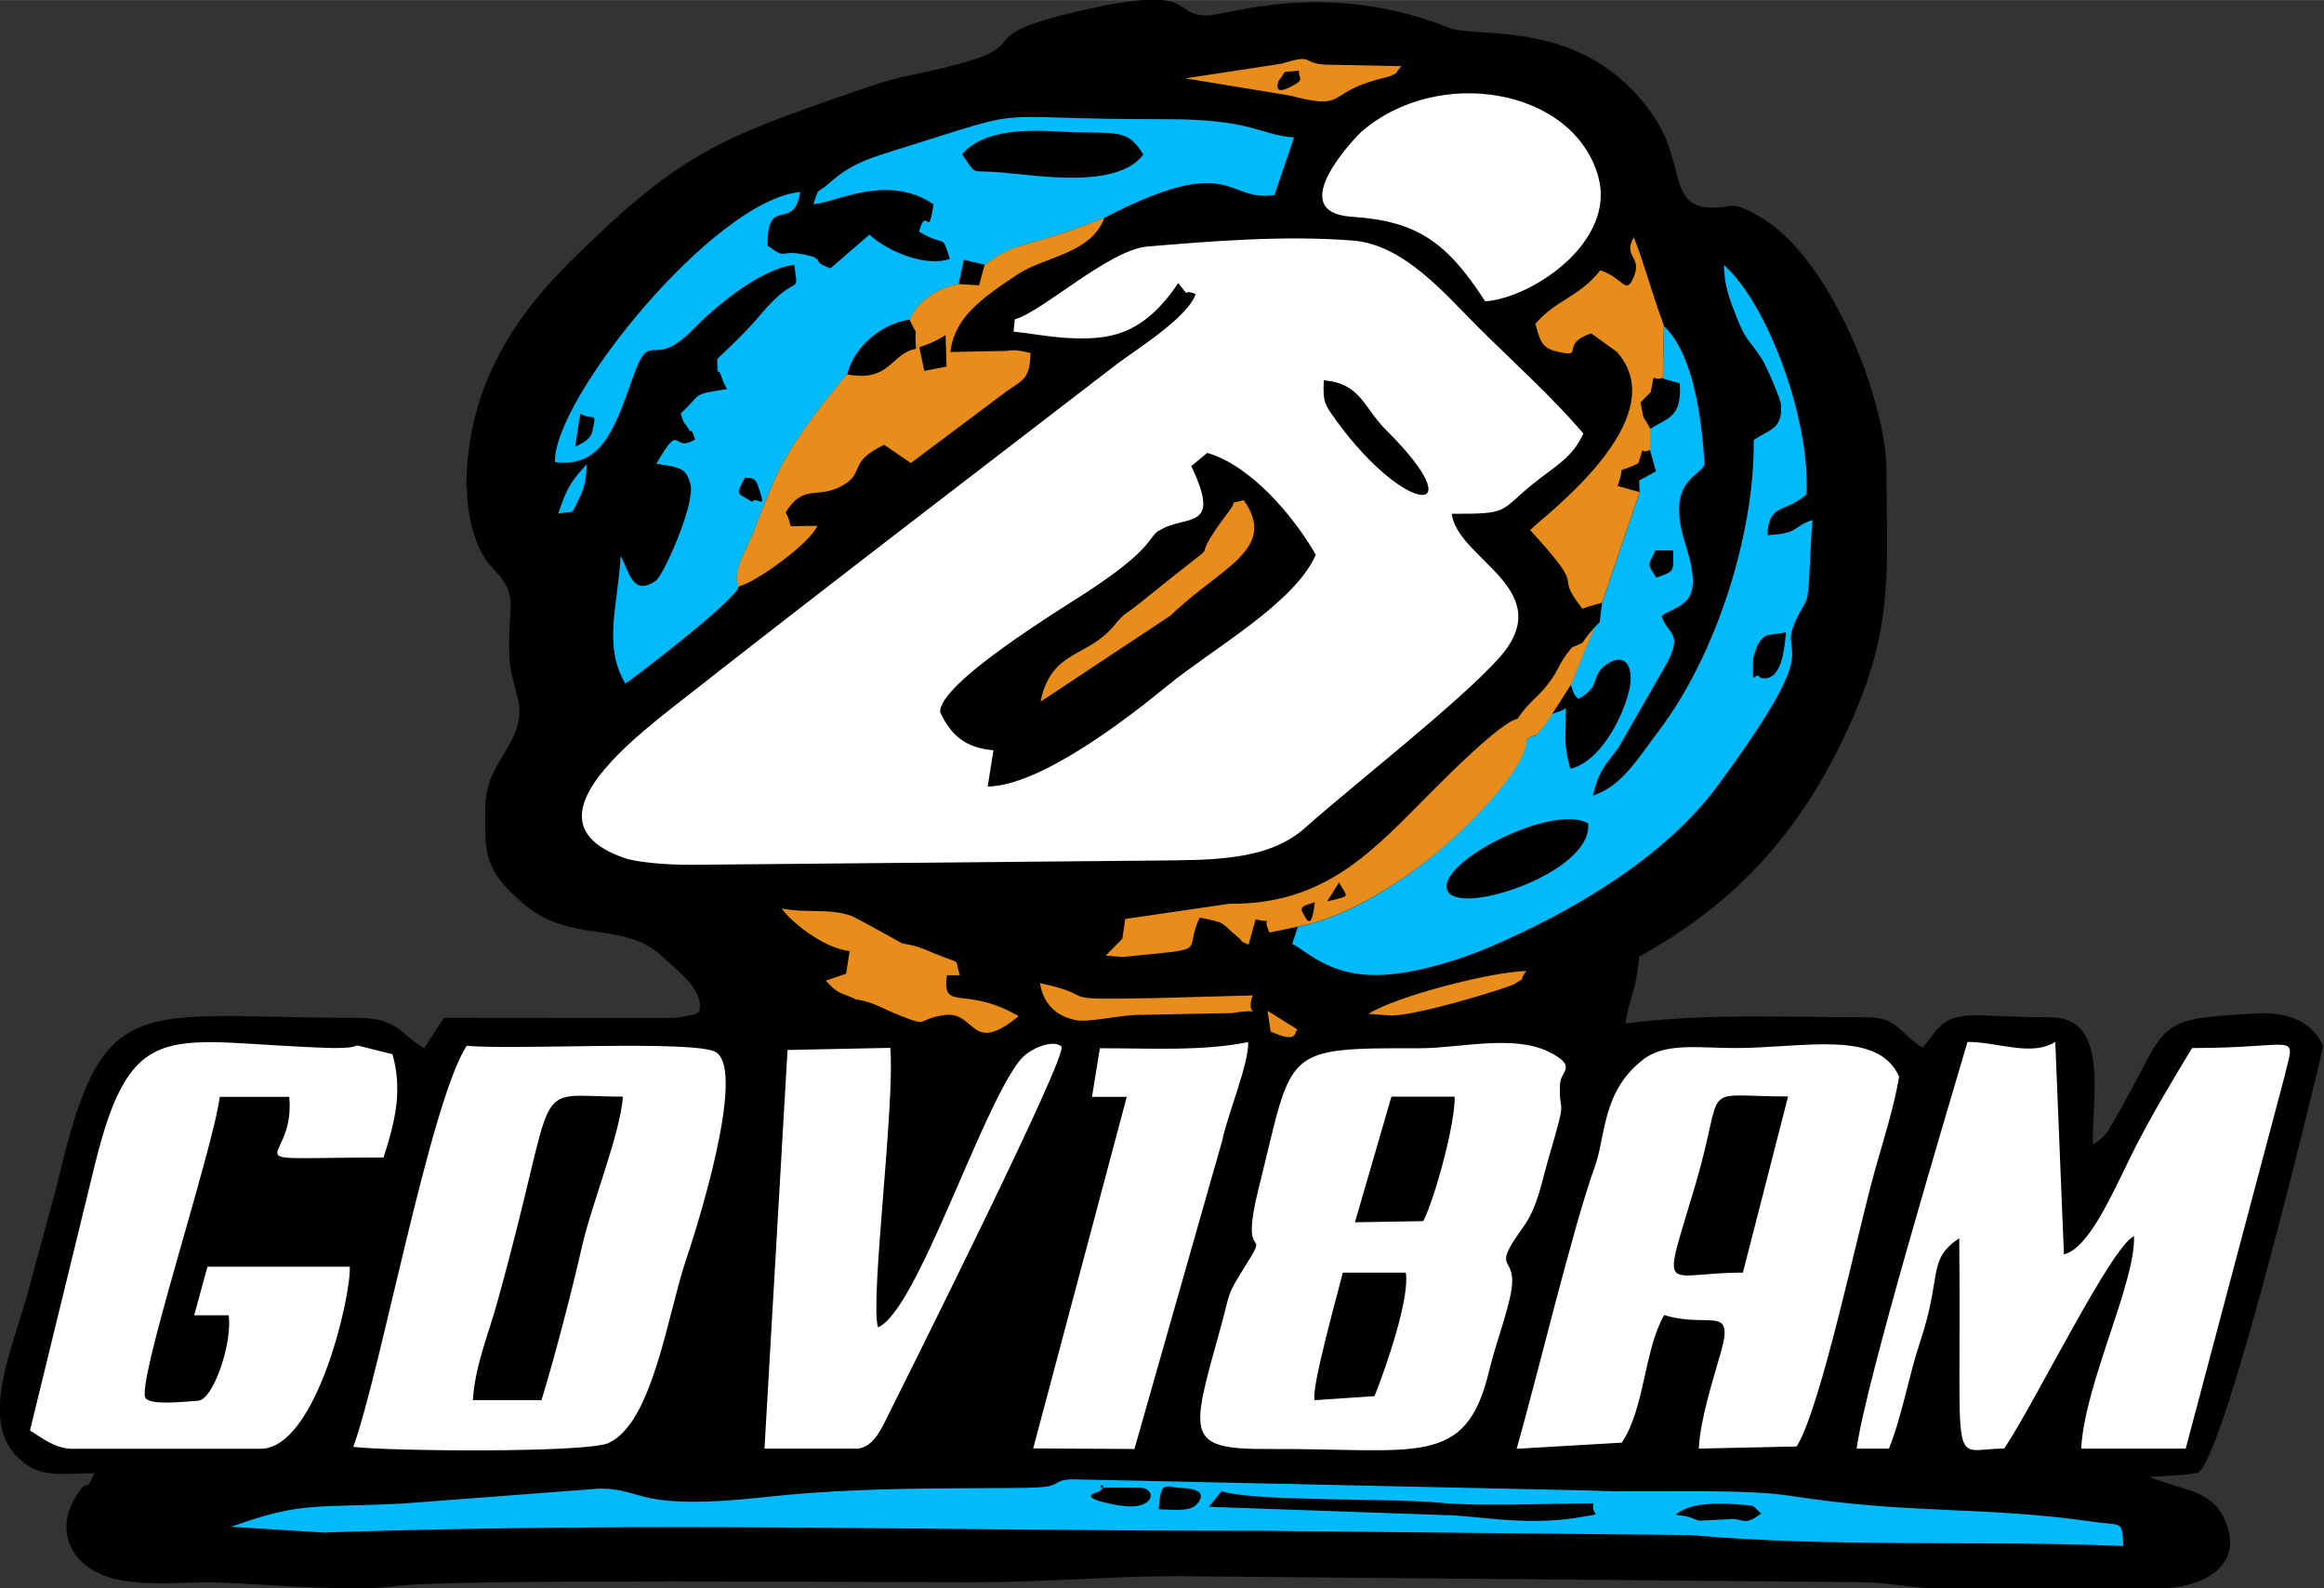 <?xml version="1.0" encoding="UTF-8"?>
<!DOCTYPE svg PUBLIC "-//W3C//DTD SVG 1.1//EN" "http://www.w3.org/Graphics/SVG/1.1/DTD/svg11.dtd">
<!-- Creator: CorelDRAW -->
<svg xmlns="http://www.w3.org/2000/svg" xml:space="preserve" width="56.522mm" height="38.624mm" version="1.1" style="shape-rendering:geometricPrecision; text-rendering:geometricPrecision; image-rendering:optimizeQuality; fill-rule:evenodd; clip-rule:evenodd"
viewBox="0 0 120.99 82.67"
 xmlns:xlink="http://www.w3.org/1999/xlink"
 xmlns:xodm="http://www.corel.com/coreldraw/odm/2003">
 <rect x="0" y="0" width="120.99" height="82.67" fill="#333333" stroke="none"/>
 <defs>
  <style type="text/css">
   <![CDATA[
    .fil0 {fill:black}
    .fil2 {fill:#00BAFA}
    .fil3 {fill:#E88C1B}
    .fil1 {fill:white}
   ]]>
  </style>
 </defs>
 <g id="Camada_x0020_1">
  <g id="_2076120233680">
   <path class="fil0" d="M24.31 25.41c0,1.46 0.45,3.22 1.28,4.09 1.49,1.56 0.85,1.81 0.92,4.45 0.05,2.04 0.99,2.6 0.25,4.31 -0.57,1.3 -1.5,2.02 -1.5,3.89 0,2.21 -0.12,3.11 2.03,4.92 2.51,2.12 5.19,0.76 7.3,2.81 0.74,0.71 2.11,1.7 1.81,2.78 -0.3,0.15 0.13,0.07 -0.76,0.24 -0.4,0.08 -0.48,0.07 -0.89,0.09l-11.63 -0.01c-0.2,0.29 -0.27,0.4 -0.51,0.76l-0.52 0.82c-1.28,-0.73 -1.35,-1.58 -3.48,-1.58 -11.64,0 -13.25,-1.63 -15.62,8.62l-1.55 5.72c-0.96,3.39 -2.75,7.22 0.07,9 0.9,0.57 2.04,0.36 3.41,0.36 -0.61,1.34 -0.18,-0.1 -1.03,1.32 -1.07,1.81 -0.11,3.82 2.46,4.26 1.59,0.28 3.34,0.07 4.98,0.11 2.02,0.05 6.99,0.52 9.37,0.18 2.69,-0.38 25.42,-0.19 29.81,-0.19 4.03,0 7.22,-0.32 10.74,-0.32l35.39 0.31c1.59,-0.01 2.99,0.32 4.1,0.32l11.69 0c2.04,0 4.14,-0.98 3.58,-3.03 -0.57,-2.11 -2.16,-1.98 -4.11,-2.76l1.94 -0.13c0.05,-0.01 0.16,-0.02 0.2,-0.03l0.38 -0.06c1.48,-0.82 6.54,-22.2 6.53,-22.21 -0.55,-1.27 -1.83,-1.78 -3.4,-1.7 -5.62,0.29 -4.52,0.4 -7.4,5.43 -0.47,0.82 -0.55,0.97 -1.2,1.41 0,-2.79 0.8,-6.64 -2.22,-6.64 -4,0 -4.82,-0.48 -5.9,0.64l-0.57 0.75c-0.02,-0.05 -0.09,0.14 -0.15,0.19 -1.13,-0.64 -1.31,-1.58 -2.84,-1.58 -4.45,0 -8.37,-0.22 -12.64,0.32 0.19,-1.41 0.51,-1.46 0.71,-3.48 5.29,-2.93 8.68,-6.81 11.16,-12.52 2.13,-4.91 1.71,-7.89 1.71,-12.83 0,-3.49 -2.84,-10.91 -6.48,-13.09 -1.73,-1.03 -1.44,-0.49 -2.73,-0.55 -2.13,-0.1 -1.29,-2.28 -2.83,-4.63 -3.52,-5.35 -9.22,-4.12 -10.74,-4.73 -6.4,-2.55 -11.52,-0.64 -12.6,-0.64 -1.93,0 -0.36,-1.67 -6.55,-0.25 -6.81,1.56 -1.03,1.74 -8.69,3.32 -1.35,0.28 -1.83,0.46 -2.94,0.84 -7.26,2.51 -9.25,3.24 -15.02,8.96 -2.96,2.94 -5.35,6.61 -5.35,11.71z"/>
   <path class="fil1" d="M118.97 55.87c0.55,-2.2 0.64,-1.32 -4.85,-1.32 -1.04,1.72 -2.24,3.71 -3.2,5.66 -1.01,2.06 -2.2,4.77 -3.47,5.08l-0.45 -11.06c-1.25,0.78 -2.99,0 -4.57,0 -1.24,4.21 -5.32,17.81 -5.77,21.17l1.68 0c0.68,-1.68 1.03,-3.79 1.64,-5.61 1.14,-3.42 0.34,-4.22 2.02,-5.34 0.13,12.66 -0.58,10.95 2.34,10.95 1.63,-2.43 5.55,-10.49 6.76,-11.06 0.09,2.42 -2.58,7.7 -2.75,11.06l5.44 0 5.19 -19.54zm-55.34 3.49c0.32,-1.47 1.4,-4.04 1.35,-5.12 -2.35,0.48 -5.05,0.32 -7.72,0.32l-0.41 2.53 1.81 0 -4.87 18.3 5.27 0.03 4.57 -16.05zm-19.1 16.05c0.98,0 1.42,-1.18 1.85,-2.03 0.59,-1.19 9.28,-18.53 8.88,-18.91 -0.43,-0.4 -1.67,0.11 -2.14,0.69 -2.06,2.54 -5.37,13.07 -7.41,13.93 -0.43,-1.39 0.89,-11.54 0.64,-14.55l-5.35 0.11 -1.2 20.75 4.74 0zm-24.56 -15.17c0.62,-1.91 0.99,-3.53 0.46,-5.37 -3.17,-0.77 -0.8,-0.32 -3.07,-0.32 -8.48,-0.23 -10.47,-1.93 -12.43,6.11l-3.37 13.8c0.57,0.33 1.27,0.95 2.21,0.95l9.79 0c2.92,0 4.73,-8 4.65,-9.48l-7.41 -0 -0.69 2.53 1.79 -0c0.22,1.33 -0.76,4.39 -1.59,4.45 -0.87,0.06 -2.38,0.23 -2.72,-0.12 -0.58,-0.59 3.5,-12.92 3.85,-15.7l3.62 0c0.35,3.74 -3.62,3.16 4.92,3.16zm4.65 12.64c0.09,-1.69 0.79,-3.4 1.21,-4.89 3.45,-12.3 1.51,-10.91 6.6,-10.91 -0.15,1.98 -1.61,5.52 -2.13,7.8 -0.54,2.36 -1.42,5.76 -2.11,8l-3.57 0zm-6.22 2.43c1.85,0.23 12.13,0.32 13.28,-0.2 2.3,-1.04 3.07,-6.67 4.04,-9.55 0.53,-1.56 3.14,-9.77 1.56,-10.79 -1.01,-0.66 -10.75,-0.1 -12.98,-0.34 -1.89,2.86 -4.49,16.98 -5.9,20.86zm72.35 -9.07c-4.31,0 -4.25,1.44 -2.46,-4.66 1.58,-5.38 0.02,-4.51 4.8,-4.51l-2.35 9.16zm2.78 9.06c1.28,-2.03 3.18,-11.21 4.11,-14.49 0.43,-1.52 0.97,-3.21 1.23,-4.77 -1.09,-2.48 -4.99,-1.49 -8.53,-1.49 -1.85,-0 -3.6,-0.29 -4.74,0.56 -2.21,1.65 -1.99,4.02 -2.58,5.64 -1.13,3.13 -2.97,10.82 -4.06,14.66l5.47 -0.32c1.19,-1.74 1.17,-4.85 2.21,-6.64 2.37,0.72 3.66,-0.58 2.95,1.94 -0.42,1.47 -1.07,3.48 -1.15,5.01l5.08 -0.11zm-25.08 -2.42c-0.24,-0.49 1.24,-5.73 1.46,-6.64l3.28 0c0.21,1.36 -1.05,4.98 -1.63,6.43l-3.11 0.21zm3.99 -15.8l3.29 0c0.04,1.36 -1.01,5.24 -1.63,6.48l-3.56 0.06 1.9 -6.54zm8.79 -0.72c0.03,-0.61 0.92,-0.86 -0.59,-1.61 -1.86,-0.92 -4.66,-0.19 -6.72,-0.19 -7.3,-0.01 -6.57,0.01 -8.4,7.32 -1.01,4.04 0.61,1.92 -0.57,3.82 -1.19,1.92 -0.81,1.3 -1.46,3.61 -1.51,5.42 -1.78,6.13 2.52,6.11 7.81,-0.04 10.3,1.03 11.52,-4.08 0.33,-1.39 1,-3.13 1.16,-4.22 0.27,-1.88 -1.12,-0.85 0.57,-3.19 0.8,-1.1 0.96,-2.27 1.37,-3.68 1.05,-3.56 0.49,-2.01 0.59,-3.89z"/>
   <path class="fil2" d="M88.52 79.16c-0.37,-0.06 -0.36,-0.23 -1.28,-0.31 0.77,-0.72 2.53,-0.61 3.55,-0.52 0.62,0.06 0.41,-0 0.89,0.45 -0.88,0.69 -0.92,0.24 -1.61,0.29l-1.54 0.08zm-59.46 -52.42c0.92,-0.22 0.6,0.21 1.11,-0.84 0.34,-0.7 0.34,-1.11 0.38,-1.74 -0.84,0.91 -1.06,1.27 -1.49,2.58zm53.62 16.12c0.26,2.52 -6.59,4.81 -7.3,3.54 -0.79,-1.43 5.49,-4.64 7.3,-3.54zm8.97 -7.58c-0.34,-0.48 -0.42,0.78 -0.38,-0.99 0,-0.05 0.21,-0.7 0.23,-0.73 0.43,-0.66 0.52,-0.46 1.48,-0.65 -0.1,1.14 -0.3,2.61 -1.34,2.37zm-5.42 -5.21c-0.5,-0.79 -0.43,-0.59 -0.05,-1.42l0.93 0c0.02,1.2 0.03,1.06 -0.88,1.42zm0.39 -13.12l-0.05 2.75 0.88 0.25c0.11,1.72 -0.54,1.77 -1.55,2.37l0 1.11 0.31 1.1 -0.88 0.48 0.03 0.61 -1.96 5.76 -0.12 1 -0.3 0.3 -1.21 2.96c0.2,0.52 0.11,0.43 0.39,0.74 1.27,-0.67 0.57,-1.22 1.54,-1.84 0.99,-0.63 1.38,0.29 1.11,1.4 -0.35,1.48 -1.54,3.73 -3.06,4.07 -0.38,-1.4 -0.22,-1.64 -0.23,-3.16 -0.16,0.15 -0.53,0.22 -0.74,0.32 -0.06,0.08 -0.37,0.58 -0.44,0.66 -0.74,0.81 -0.05,0.21 -0.88,0.64 -0.03,1.65 -3.36,4.8 -4.64,5.88 -1.66,1.4 -4.59,3.4 -7.25,3.88l-0.3 0.9c0.81,0.38 2.05,1.85 5.02,1.59 1.76,-0.15 3.74,-0.78 5.25,-1.42 4.38,-1.87 9.16,-4.71 11.87,-8.39 5.78,-7.84 3.14,-6.5 4.04,-8.53 0.6,-1.35 0.66,-0.65 0.76,-2.72 0.05,-0.98 0.06,-1.48 0.15,-2.6 -1.11,0.37 -0.64,0.7 -2.34,0.79 0.05,-1.67 0.87,-1.11 2.03,-2.12 0.2,-4 -2.07,-9.97 -4.3,-11.94 -0,1.02 0.3,1.81 0.65,2.7 0.51,1.31 0.69,1.2 1.31,2.17 0.28,0.43 0.99,2.12 1.01,2.41 0.09,1.29 -0.62,1.27 -1.42,1.83 0.06,4.86 -1.95,11.16 -4.88,15.05 -1.22,1.63 -2,2.96 -3.49,3.46 0.31,-1.33 0.63,-1.56 1.32,-2.48l2.54 -4.43c0.84,-1.61 0.03,-1.44 -0.29,-2.45 1.14,-0.69 2.24,-0.6 1.24,-3.75 -1.07,-3.37 0.85,-3.49 1,-4.15 -0.15,-2.48 -0.6,-5.77 -2.13,-7.2zm-47.84 7.9c0.17,0.06 0.5,-0.08 0.66,0.38 0.55,1.54 -0.01,0.52 -0.29,0.89 -0.76,-0.5 -0.89,-0.27 -0.37,-1.26zm-8.57 -3.32c0.7,0.4 0.87,-0.18 0.64,0.87 -0.11,0.49 -0.46,0.61 -0.91,0.86l0.27 -1.73zm19.87 -13.49c1.13,-1.35 3.5,-1.29 5.17,-1.19 2.7,0.16 3.4,-0.28 4.27,1.19 -1.35,1.82 -5.54,1.08 -7.42,0.93 -1.71,-0.14 -1.19,0.2 -2.01,-0.93zm-11.64 22.49c-0.32,-0.89 0.44,-1.9 0.88,-3.06 0.4,-1.08 0.84,-2.21 1.31,-3.12 0.87,-1.71 2.46,-3.67 3.48,-4.88 0.37,-1.48 1.84,-2.64 3.26,-2.84 0.42,-0.98 1.46,-1.64 2.54,-1.85l0.27 -1.26 1.1 0.26c1.25,-0.88 1.37,-0.84 3.04,-1.33 1.16,-0.34 2.23,-0.73 3.2,-1.13 6.69,-3.45 6.27,-0.79 8.83,-1.17l1.02 -3c-1.82,-0.13 -2.14,-0.96 -6.7,-0.95 -9.83,0.01 -6.53,-0.74 -13.67,1.49 -1.7,0.53 -2.64,0.78 -3.82,1.83 -0.72,0.64 -0.5,0.11 -0.84,1.11 1.22,-0.1 3.85,-1.62 6.26,0 -0.29,1.97 -0.33,-0.03 -0.76,1.42 1.47,0.88 1.15,0.01 1.61,1.42 -1.24,0.45 -3.25,-0.39 -4.19,-1.26l-2.02 1.75c-1.15,-0.38 -0.13,-0.5 -1.56,-0.75 -1.11,-0.19 -0.72,0.32 -1.72,-0.43 -0.03,-2.68 1.36,-0.65 1.7,-2.79 -4.51,0.42 -12.88,10.82 -12.77,14.06 2.3,0.29 3.03,-1.45 4.02,-4.3 0.98,-2.84 0.97,-0.38 3.12,-2.56 1.2,-1.22 3.48,-3.17 5.32,-3.41 0.23,1.78 0.22,0.25 -1.73,2.56 -0.75,0.89 -1.35,1.46 -2.28,2.34 0,1.04 0.06,0.45 0.17,0.8 0.03,0.08 0.13,0.35 0.16,0.42l0.17 0.35c-1.91,0.29 -1.26,0.23 -2.4,1.26 0.17,0.65 0.23,0.5 0.33,0.69 0.38,0.68 0.07,-0.3 0.42,0.67 -1.25,0.76 -0.67,-1.06 -2.02,1.26l0.87 0.15c0.4,0.15 0.67,0.11 0.9,0.9 0.29,1 -1.41,4.79 -1.8,5.05 -1.22,0.82 -1.36,-0.45 -1.83,-1.29 -0.13,2.53 -0.94,4.67 0.25,6.64 0.24,-0.14 5.61,-4.21 5.92,-5.06zm43.66 48.47c-2.82,0.44 -5.38,-0.14 -6.92,-0.14l-12.24 -0.43 0.65 -0.81c1.69,0.54 8.62,0.35 11.26,0.59 2.36,0.22 5.65,0.04 8.11,0.04 -0.18,0.72 0.74,0.49 -0.86,0.74zm-21.78 -0.43c0.13,-1.57 0.28,-1.16 1.23,-1.12 1.65,0.07 0.72,0.91 0.61,0.97 -0.44,0.27 -1.31,0.14 -1.84,0.14zm-2.01 -0.2c-2.58,-0.45 -1.08,-0.71 -1.05,-0.75 0.57,-0.62 -0.55,-0.1 0.5,-0.19l1.69 0.01c0.83,0.14 0.57,1.22 -1.15,0.92zm-41.28 1.39c17.82,-0.56 31,-0.08 48.66,-0.08l22.3 0.22c7.43,0.66 15.13,0.26 22.56,0.57 -0.11,-1.37 0.02,-1.03 -1.64,-1.27 -5.72,-0.82 -9.37,-0.36 -15.7,-1.34 -2.65,-0.41 -7.38,-0.14 -10.47,-0.28l-26.85 -0.58c-1,0 -0.67,0.31 -1.6,0.4 -1.57,0.16 -8.52,-0.14 -14.42,0.52 -6.83,0.75 -6.3,-0.44 -8.63,-0.44l-10.42 0.79c-4.54,0.21 -5.15,-0.08 -8.56,1.12 -0.08,0.03 -0.18,0.06 -0.25,0.08l5.01 0.31z"/>
   <path class="fil1" d="M77.33 15.68c2.46,-0.18 6.81,-3.11 5.88,-6.48 -1.28,-4.64 -8.39,-5.81 -12.36,-2.32 -0.08,0.07 -4.17,4.16 -0.46,4.4 3.34,0.22 4.92,1.28 6.93,4.4zm-17 11.95c1.35,-0.9 3.34,0.09 1.69,-3.37l0.83 -0.69c2.3,0.67 4.52,3.33 5.65,5.3 -1.08,2.52 -5.42,4.93 -7.7,6.8 -2.07,1.7 -6.61,5.22 -9.38,5.27l0.3 -1.89c-1.53,-0.13 -2.24,-0.85 -2.77,-1.97 -0.14,-1.49 6.35,-5.42 7.63,-6.26 3.47,-2.27 3.18,-2.83 3.75,-3.21zm9.23 -5.76c-0.55,-0.76 -0.71,-0.91 -0.64,-2.08 1.94,0.18 2.03,1.38 3.26,2.61 4.6,4.57 1.08,4.56 -2.63,-0.53zm-16.81 -4.61c1.01,0.09 1.64,0.26 2.85,0.33 2.19,0.12 3.93,-0.16 5.74,-2.86 0.77,0.94 0.08,0.24 0.91,0.57 -0.4,1.18 -2.89,2.76 -4.03,3.59 -7.77,5.98 -15.57,11.93 -23.28,17.99 -0.93,0.73 -1.9,1.53 -2.7,2.33 -2.12,2.12 -3.16,4.29 0.33,5.47 0.46,0.15 1.82,0.35 3.6,0.33l24.02 -0.22c2.89,-0.03 5.82,0.02 7.74,-1.69 2.6,-2.31 8.05,-6.55 10.11,-8.85 3.18,-3.56 -2.17,-5.12 -2.46,-7.51 3,0.01 2.45,-0.1 4.17,-1.51 1.15,-0.94 2.12,-1.39 2.68,-2.67 -1.58,-1.86 -3.68,-3.75 -5.48,-5.54 -1.73,-1.73 -3.85,-4.28 -6.5,-4.5 -3.61,-0.29 -7.5,0.04 -10.73,0.31 -1.98,0.17 -5.47,3.4 -6.89,3.79l-0.06 0.63z"/>
   <path class="fil3" d="M44.1 19.47c-1.02,1.21 -2.6,3.16 -3.48,4.88 -0.46,0.91 -0.9,2.04 -1.31,3.12 -0.43,1.16 -1.2,2.17 -0.88,3.06 0.94,-0.21 3.77,-2.29 4.12,-3.16 -2,-0.03 -1.1,0.28 -1.65,-0.7 0.93,-1.5 1.63,-0.7 2.87,-1.35 1.34,-0.7 0.29,-1.23 2.26,-2.17l1.39 0.95 4.99 -3.74c0.86,-0.61 1.21,-0.63 1.24,-1.99 -0.61,-0.14 -0.81,-0.18 -1.23,-0.11l-2.94 0.06c0.21,-1.79 1.58,-2.77 3.51,-4.05 1.37,-0.91 3.84,-1.07 4.51,-2.95 -0.96,0.4 -2.03,0.79 -3.2,1.13 -1.67,0.49 -1.79,0.44 -3.04,1.33l-0.29 1.07 -1.08 -0.07c-1.08,0.21 -2.11,0.87 -2.54,1.85 0.54,1.16 0.22,0.08 0.34,1.52 -1.31,0.23 -1.34,1.77 -3.6,1.33zm37.74 14.22c-0.76,0.91 -0.63,1.12 -1.24,1.9 -0.6,0.78 -0.92,0.84 -1.6,1.82 -0.87,0.18 -3.67,3 -4.46,3.79 -3.02,3.03 -5.5,5.89 -10.54,5.84l-5.42 0.79 -0.15 1.03 -0.87 0.88 0.87 0.07c4.78,-0.48 3.11,-0.13 4.03,-2.05 1.46,0.3 1.02,0.22 1.98,1.01 0.33,0.27 -0.01,0.15 0.56,0.4l0.37 -1.32c1.06,0.27 0.27,-0.27 0.72,0.69l1.51 -0.32c2.66,-0.49 5.58,-2.49 7.25,-3.88 1.28,-1.07 4.61,-4.22 4.64,-5.88 0.84,-0.44 0.14,0.16 0.88,-0.64 0.07,-0.08 0.38,-0.58 0.44,-0.66l0.98 -1.53 1.21 -2.96c-0.92,1.02 -0.25,0.62 -1.15,1.02zm-9.51 19.16c1.2,0.1 6.21,-1.44 6.53,-1.64 0.67,-0.42 0.15,-0.08 0.6,-0.67 -1.84,0.04 -6.76,1.31 -8.22,2.23l1.09 0.08zm-5.79 -48.61c0.54,-0.67 0.04,-0.44 1.09,-0.57 -0.05,0.42 0.29,0.43 -0.23,0.73 -1.23,0.71 -0.81,-0.13 -0.86,-0.16zm-4.8 -0.16l5.41 0.89c2.97,0.78 1.87,-0.08 4.47,-0.81 0.06,-0.02 0.72,-0.19 0.73,-0.19 0.82,-0.42 -0.05,0.2 0.61,-0.53l-3.96 -0.08c-1.29,-0.07 -0.53,-0.59 -2.28,-0.05l-4.97 0.76zm-12.46 15l-1.16 0.22 -0.26 -1.23c0.57,-0.18 0.95,-0.37 1.37,-0.63l0.05 1.64zm4.88 17.45l6.79 -4.5c2.55,-2.48 5.62,-3.43 3.8,-6 -0.89,0.25 -0.25,-0.11 -0.75,0.55 -2.84,3.75 0.86,0.33 -4.65,4.8 -0.82,0.67 -0.72,0.42 -1.35,1.18 -1.42,1.71 -3.27,1.23 -3.83,3.97zm14.29 10.43c-0.19,1.79 -0.54,0.6 -0.63,0.55 -0.19,-0.35 0.15,-0.39 0.63,-0.55zm-0.91 6.62l-1.55 -0.97 0.16 1.08c1.45,0.65 1.22,0.03 1.39,-0.1zm-23.49 -2.9l-1.06 0.36c0.68,0.74 0.66,0.56 1.59,0.98 0.81,0.1 1.39,0.49 2.23,0.82 1.63,0.65 0.84,0.23 2.3,-0 1.73,-0.28 1.37,2.16 3.92,0.05 -2.8,-1.64 -4,-0.17 -3.73,-2.13l0.67 0c-0.31,-0.94 0.19,-0.52 -1.24,-1.1 -0.76,-0.31 -0.87,-0.4 -1.76,-0.56l-1.98 -1.09c-0.06,-0.03 -0.63,-0.33 -0.64,-0.33 -1.15,-0.43 -2.43,-0.13 -3.65,-0.4 0.35,0.59 2.16,2.09 3.53,2.22l-0.18 1.18zm10.09 0.5c0.04,0.07 0.11,1.56 1.87,1.92 0.6,0.12 2.08,-0.21 3.03,-0.27l5.11 -0.1c1.97,-0.32 0.58,0.38 1.07,-0.92l-5.09 0.14c-5.73,0.11 -2.6,-0.06 -5.99,-0.78zm15.57 -5.25c0.44,0.82 0.68,0.66 -0.62,0.99l0.62 -0.99zm12.65 -14.24c0.41,-0.15 0.5,-0.17 1.04,-0.32l1.96 -5.76 -1.15 -0.32c0.49,-1.3 -0.25,-0.51 1.08,-1.18 0.39,-1.16 0.01,-0.39 0.62,-0.7l0 -1.11c-0.48,-0.9 -0.27,-0.18 -0.5,-1.36l0.53 -0.54c0.24,-1.19 -0.02,-0.53 0.63,-0.73l0.05 -2.75c-0.56,-1.46 -0.99,-3.12 -1.56,-4.58 -0.61,1.07 0.49,0.97 -0.03,2.13 -0.4,0.91 -0.54,-0.04 -1.72,-0.4 -1.14,1.43 -2.2,1.45 -3.38,2.78 0.23,0.78 0.28,1.24 1.07,1.43 1.64,0.4 0.1,-0.34 1.84,-0.93l1.32 0.95c3.17,3.5 -3.94,8.67 -4.5,9.29 3.21,3.5 1.09,1.98 2.7,4.07z"/>
  </g>
 </g>
</svg>
